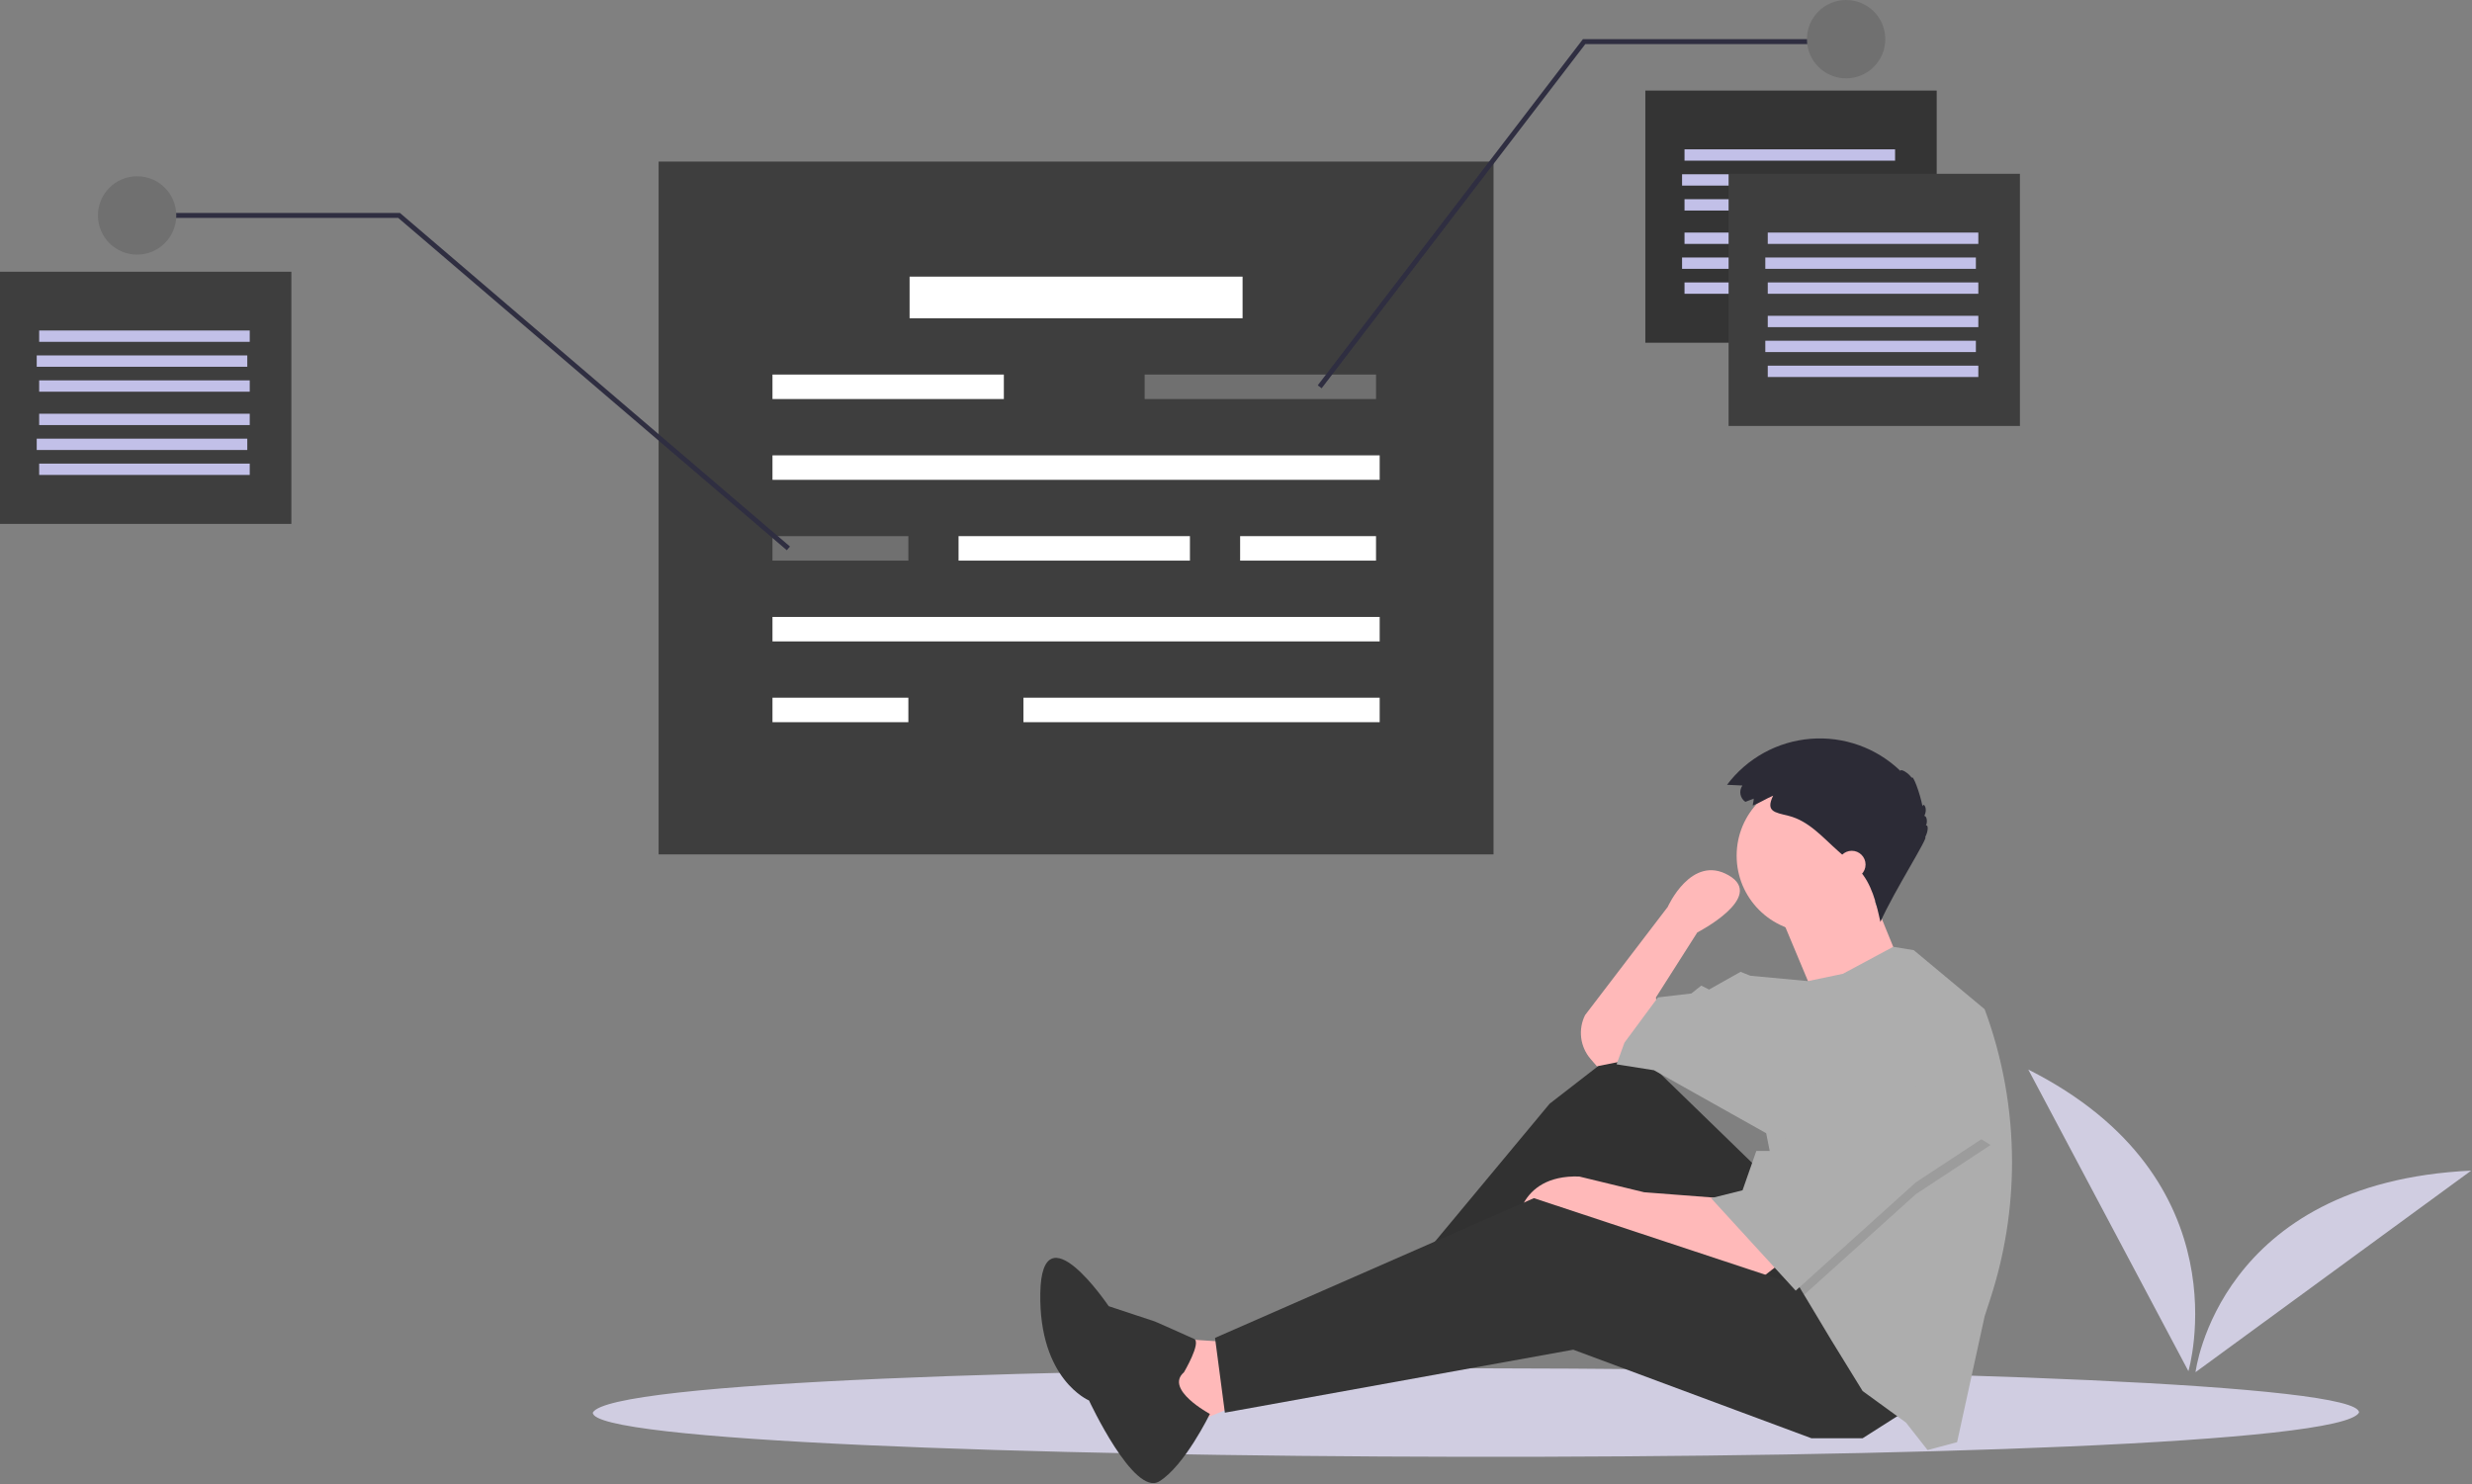 <svg width="1039" height="624" viewBox="0 0 1039 624" fill="none" xmlns="http://www.w3.org/2000/svg">
<rect x="0" y="0" width="1039" height="624" fill="#808080" stroke="none"/>
<g clip-path="url(#clip0)">
<path d="M991.511 593.792C977.615 619.668 248.062 617.496 249.168 593.79C263.064 567.916 992.617 570.088 991.511 593.792Z" fill="#D0CDE1"/>
<path d="M814.011 38.076H691.549V144.073H814.011V38.076Z" fill="#343434"/>
<path d="M627.745 67.92H276.825V359.153H627.745V67.92Z" fill="#3E3E3E"/>
<path d="M522.264 116.287H382.307V133.782H522.264V116.287Z" fill="white"/>
<path d="M421.927 157.451H324.678V167.742H421.927V157.451Z" fill="white"/>
<path d="M500.138 225.371H402.889V235.662H500.138V225.371Z" fill="white"/>
<path d="M578.349 157.451H481.1V167.742H578.349V157.451Z" fill="#707070"/>
<path d="M796.516 97.764H708.015V102.528H796.516V97.764Z" fill="#C2C0E8"/>
<path d="M795.487 108.245H706.985V113.009H795.487V108.245Z" fill="#C2C0E8"/>
<path d="M796.516 118.727H708.015V123.491H796.516V118.727Z" fill="#C2C0E8"/>
<path d="M796.516 62.775H708.015V67.539H796.516V62.775Z" fill="#C2C0E8"/>
<path d="M795.487 73.256H706.985V78.02H795.487V73.256Z" fill="#C2C0E8"/>
<path d="M796.516 83.737H708.015V88.502H796.516V83.737Z" fill="#C2C0E8"/>
<path d="M849 73.066H726.538V179.062H849V73.066Z" fill="#3E3E3E"/>
<path d="M831.505 132.753H743.004V137.517H831.505V132.753Z" fill="#C2C0E8"/>
<path d="M830.476 143.234H741.975V147.999H830.476V143.234Z" fill="#C2C0E8"/>
<path d="M831.505 153.716H743.004V158.48H831.505V153.716Z" fill="#C2C0E8"/>
<path d="M831.505 97.764H743.004V102.528H831.505V97.764Z" fill="#C2C0E8"/>
<path d="M830.476 108.245H741.975V113.009H830.476V108.245Z" fill="#C2C0E8"/>
<path d="M831.505 118.727H743.004V123.491H831.505V118.727Z" fill="#C2C0E8"/>
<path d="M122.462 114.229H0V220.225H122.462V114.229Z" fill="#3E3E3E"/>
<path d="M104.967 173.916H16.465V178.681H104.967V173.916Z" fill="#C2C0E8"/>
<path d="M103.938 184.398H15.436V189.162H103.938V184.398Z" fill="#C2C0E8"/>
<path d="M104.967 194.879H16.465V199.644H104.967V194.879Z" fill="#C2C0E8"/>
<path d="M104.967 138.927H16.465V143.692H104.967V138.927Z" fill="#C2C0E8"/>
<path d="M103.938 149.409H15.436V154.173H103.938V149.409Z" fill="#C2C0E8"/>
<path d="M104.967 159.89H16.465V164.655H104.967V159.89Z" fill="#C2C0E8"/>
<path d="M579.893 191.411H324.678V201.702H579.893V191.411Z" fill="white"/>
<path d="M381.793 225.371H324.678V235.662H381.793V225.371Z" fill="#707070"/>
<path d="M381.793 293.291H324.678V303.582H381.793V293.291Z" fill="white"/>
<path d="M578.349 225.371H521.235V235.662H578.349V225.371Z" fill="white"/>
<path d="M579.893 259.331H324.678V269.622H579.893V259.331Z" fill="white"/>
<path d="M579.893 293.291H430.16V303.582H579.893V293.291Z" fill="white"/>
<path d="M555.497 163.222L553.863 161.971L665.313 16.465H775.935V18.524H666.33L555.497 163.222Z" fill="#2F2E41"/>
<path d="M330.698 231.298L167.362 91.589H57.629V89.531H168.122L332.036 229.734L330.698 231.298Z" fill="#2F2E41"/>
<path d="M775.935 32.931C785.028 32.931 792.4 25.559 792.4 16.465C792.4 7.372 785.028 0 775.935 0C766.841 0 759.469 7.372 759.469 16.465C759.469 25.559 766.841 32.931 775.935 32.931Z" fill="#707070"/>
<path d="M57.629 107.025C66.723 107.025 74.094 99.654 74.094 90.56C74.094 81.466 66.723 74.095 57.629 74.095C48.535 74.095 41.164 81.466 41.164 90.56C41.164 99.654 48.535 107.025 57.629 107.025Z" fill="#707070"/>
<path d="M919.804 576.379C919.804 576.379 943.814 495.593 852.505 449.598L919.804 576.379Z" fill="#D0CDE1"/>
<path d="M922.796 576.81C922.796 576.81 932.313 497.079 1038.66 492.081L922.796 576.81Z" fill="#D0CDE1"/>
<path d="M514.823 564.05L490.004 562.396L498.277 599.624L526.405 588.042L514.823 564.05Z" fill="#FFB9B9"/>
<path d="M742.332 494.556L684.421 438.3L651.329 463.946L585.971 542.54L593.417 554.122L672.839 500.348L726.613 570.669L777.906 545.022L742.332 494.556Z" fill="#313131"/>
<path d="M747.296 531.785L739.85 537.576L679.457 516.894L665.393 511.103L637.264 516.894C637.264 516.894 637.264 493.729 663.738 494.556L691.039 501.175L723.304 503.657L747.296 531.785Z" fill="#FFB9B9"/>
<path d="M801.071 593.006L782.87 604.588H761.36L661.256 567.359L514.823 593.833L510.686 562.396L644.71 503.657L762.188 542.54L801.071 593.006Z" fill="#343434"/>
<path d="M683.594 445.745L671.184 448.227L668.48 445.072C666.339 442.575 664.983 439.501 664.581 436.236C664.179 432.971 664.749 429.66 666.22 426.717V426.717L700.967 381.215C700.967 381.215 710.895 358.878 726.614 367.979C742.332 377.079 713.377 391.97 713.377 391.97L696.003 419.272L697.658 433.336L683.594 445.745Z" fill="#FFB9B9"/>
<path d="M762.188 391.97C780.007 391.97 794.453 377.525 794.453 359.705C794.453 341.886 780.007 327.441 762.188 327.441C744.368 327.441 729.923 341.886 729.923 359.705C729.923 377.525 744.368 391.97 762.188 391.97Z" fill="#FFB9B9"/>
<path d="M747.71 383.284L762.601 418.858L798.176 403.966C798.176 403.966 786.593 375.838 786.593 375.011C786.593 374.183 747.71 383.284 747.71 383.284Z" fill="#FFB9B9"/>
<path d="M845.671 488.525C845.671 507.998 842.602 527.349 836.579 545.866L834.163 553.295L822.581 606.243L810.171 609.552L801.071 597.97L782.87 584.733L769.633 563.223L758.283 544.311L754.742 538.404L742.332 476.356L695.176 449.882L679.457 447.4L682.766 438.3L696.83 419.272L710.895 417.617L715.031 414.308L718.34 415.962L731.577 408.517L735.714 410.171L759.904 412.421L774.597 409.344L795.727 398.001L804.38 399.416L834.163 424.235C841.777 444.815 845.674 466.583 845.671 488.525V488.525Z" fill="#ADADAD"/>
<path d="M497.622 576.861C497.622 576.861 505.032 564.302 501.903 562.836C498.773 561.37 485.481 555.524 485.481 555.524L465.989 549.065C465.989 549.065 437.863 507.264 437.245 543.614C436.628 579.965 457.725 588.703 457.725 588.703C457.725 588.703 476.54 629.196 487.198 622.739C497.857 616.282 508.522 594.363 508.522 594.363C508.522 594.363 489.302 584.031 497.622 576.861Z" fill="#343434"/>
<path opacity="0.1" d="M836.645 481.32L805.208 502.002L758.283 544.311L754.742 538.404L744.814 488.765H747.296L772.943 441.609L836.645 481.32Z" fill="black"/>
<path d="M772.943 436.645L747.296 483.801H738.196L732.405 500.348L719.168 503.657L754.742 542.54L805.208 497.038L836.645 476.356L772.943 436.645Z" fill="#ADADAD"/>
<path d="M737.092 335.715L733.596 337.06C733.059 336.696 732.599 336.228 732.244 335.684C731.89 335.14 731.647 334.531 731.531 333.892C731.415 333.253 731.427 332.598 731.568 331.964C731.708 331.33 731.974 330.73 732.349 330.2L725.889 329.898C730.036 324.375 735.308 319.795 741.358 316.462C747.407 313.129 754.095 311.118 760.979 310.564C767.864 310.009 774.788 310.922 781.293 313.243C787.798 315.564 793.736 319.24 798.714 324.028C799.008 323.015 802.214 324.986 803.523 326.984C803.963 325.336 806.969 333.304 808.033 338.937C808.525 337.061 810.418 340.089 808.759 342.994C809.81 342.84 810.285 345.529 809.471 347.026C810.621 346.486 810.427 349.695 809.181 351.839C810.821 351.694 796.245 374.315 790.344 387.535C788.63 379.662 786.704 371.371 781.178 365.506C780.239 364.509 779.21 363.601 778.184 362.695L772.63 357.793C766.172 352.092 760.297 345.057 751.694 342.926C745.782 341.462 742.044 341.132 745.266 334.469C742.355 335.684 739.637 337.491 736.699 338.619C736.739 337.688 737.149 336.646 737.092 335.715Z" fill="#2C2B36"/>
<path d="M778.32 369.219C781.518 369.219 784.111 366.627 784.111 363.428C784.111 360.23 781.518 357.637 778.32 357.637C775.122 357.637 772.529 360.23 772.529 363.428C772.529 366.627 775.122 369.219 778.32 369.219Z" fill="#FFB9B9"/>
</g>
<defs>
<clipPath id="clip0">
<rect width="1038.65" height="623.437" fill="white"/>
</clipPath>
</defs>
</svg>
